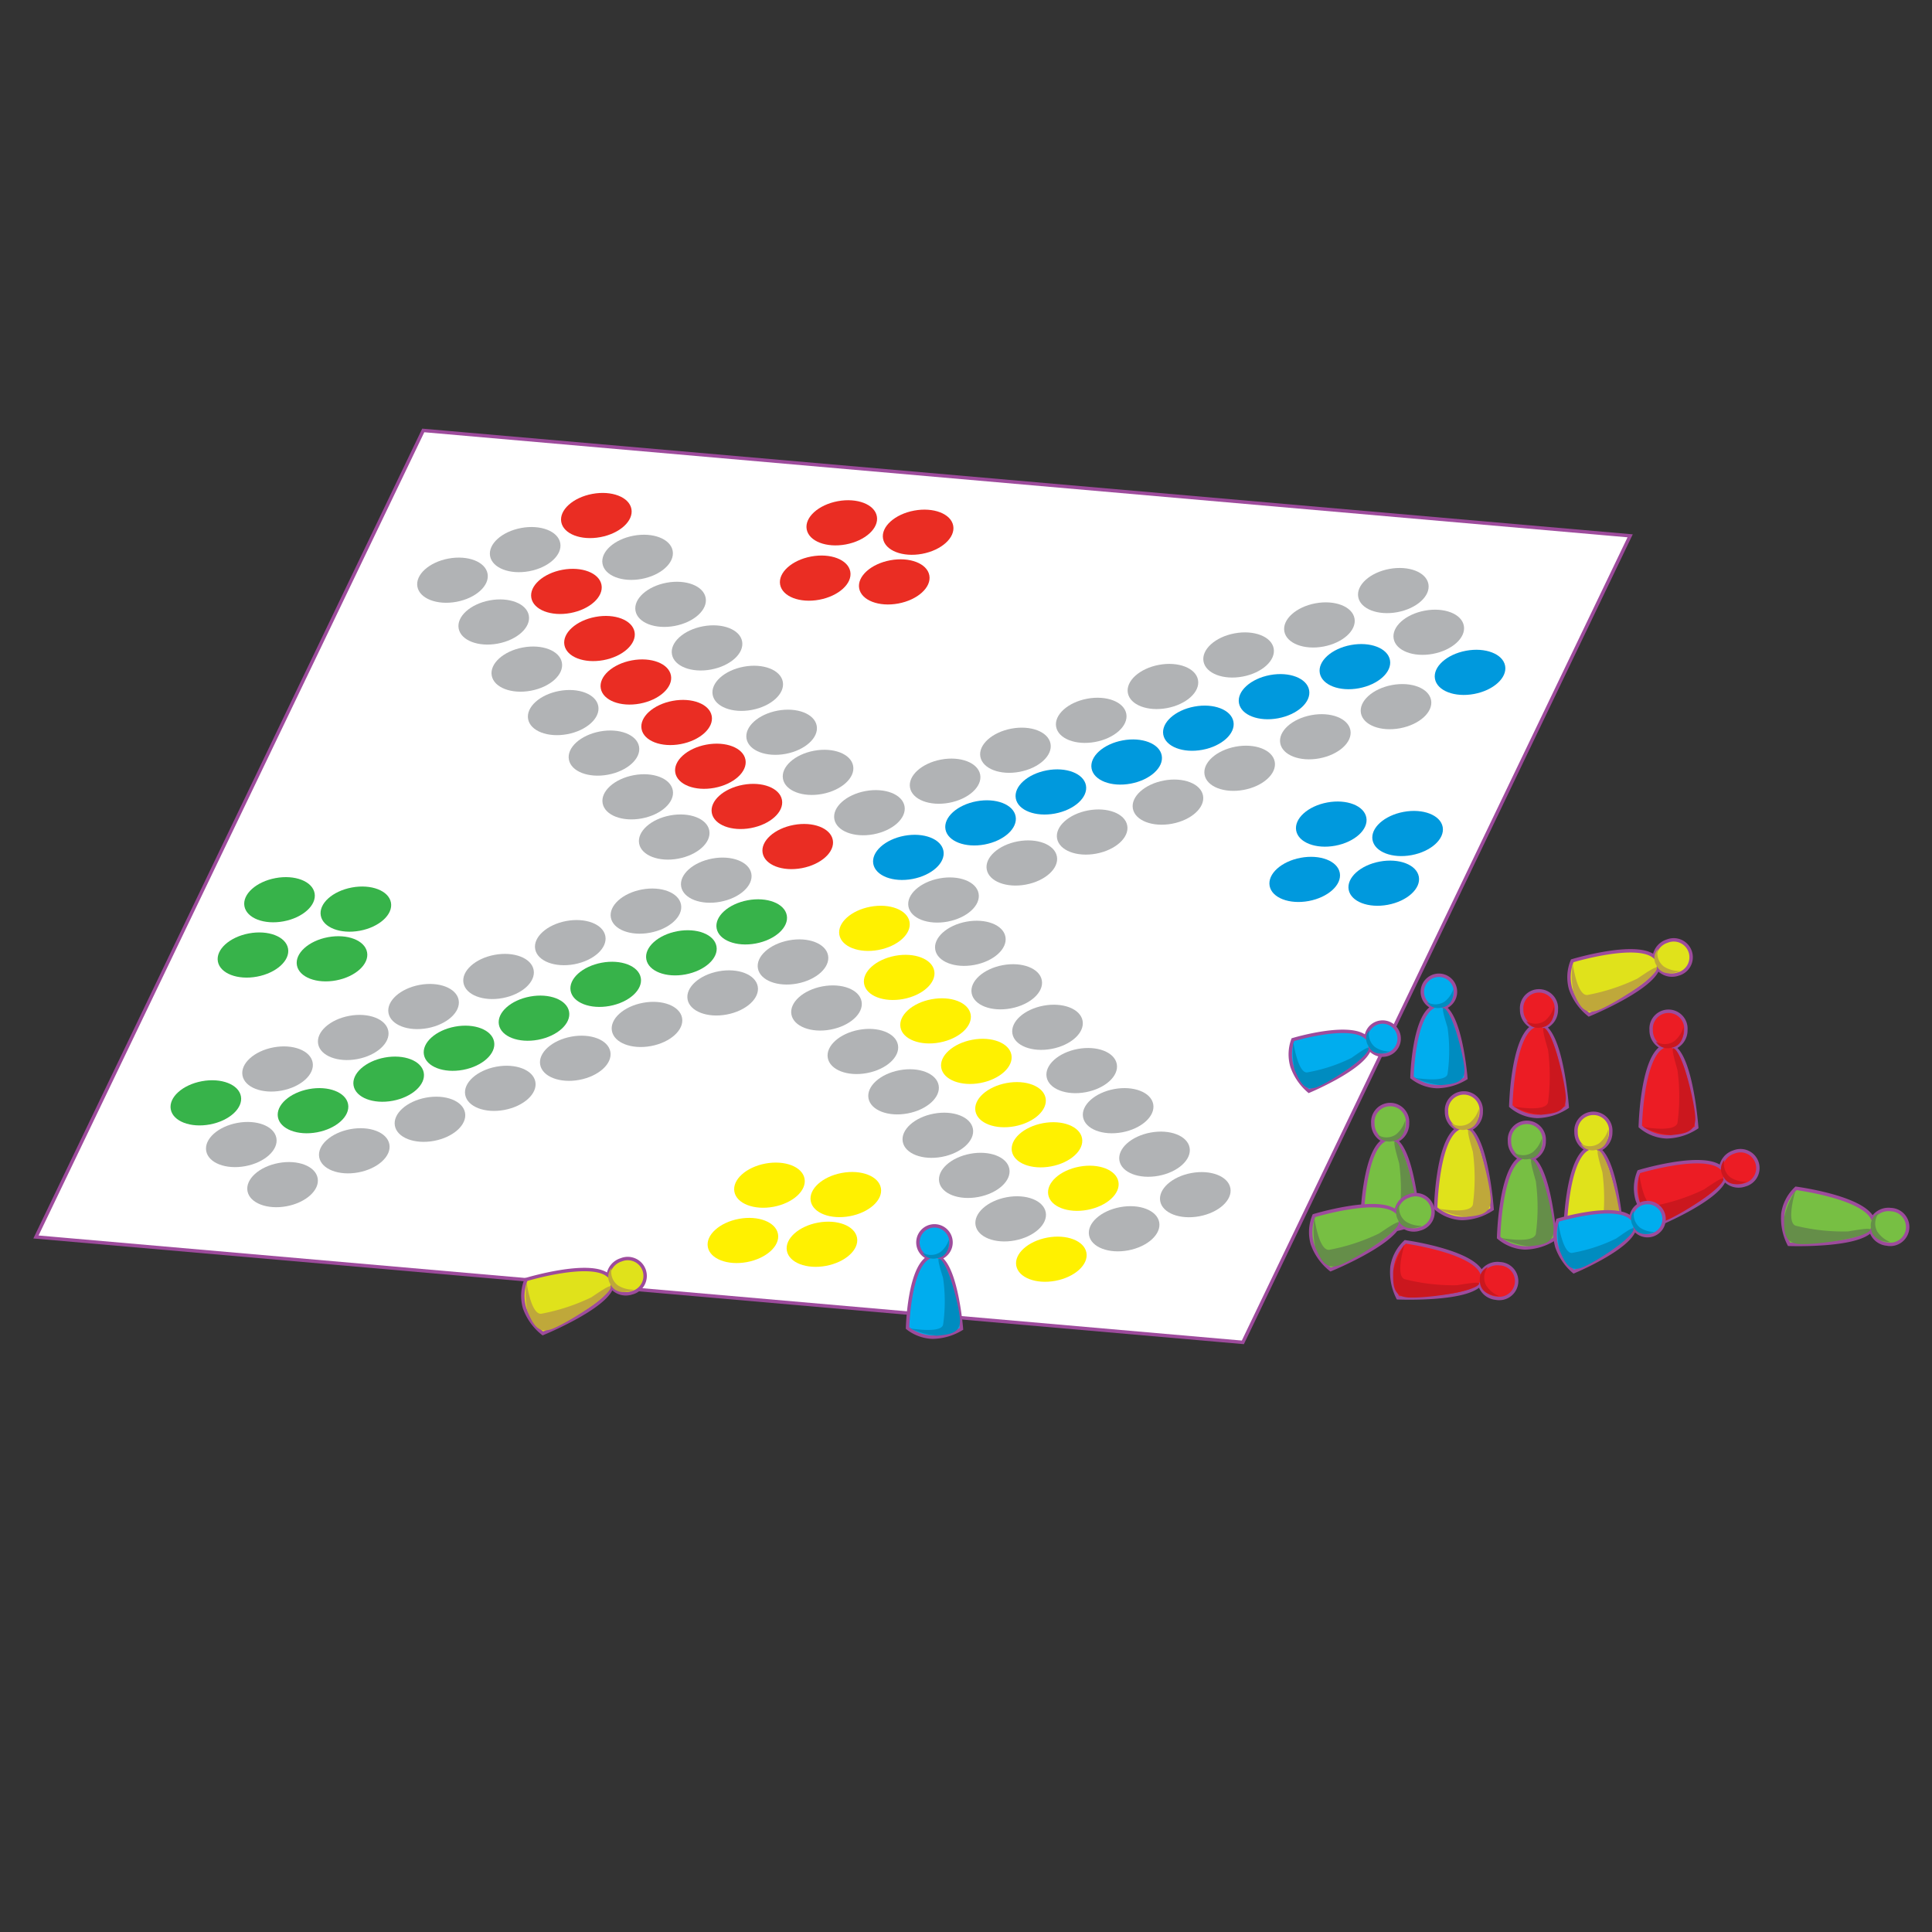 <svg id="word" xmlns="http://www.w3.org/2000/svg" viewBox="0 0 160 160"><rect x="0" y="0" width="160" height="160" fill="#333333" stroke="none"/><defs><style>.cls-1{fill:#fff;stroke-miterlimit:10;}.cls-1,.cls-11,.cls-13,.cls-7,.cls-9{stroke:#9d4b9c;stroke-width:0.283px;}.cls-2{fill:#37b34a;}.cls-3{fill:#b1b3b5;}.cls-4{fill:#ea2d23;}.cls-5{fill:#09d;}.cls-6{fill:#fff100;}.cls-7{fill:#ec1c24;}.cls-8{fill:#cb171e;}.cls-9{fill:#e0e21b;}.cls-10{fill:#bfa83a;}.cls-11{fill:#00adee;}.cls-12{fill:#008cc0;}.cls-13{fill:#77bf43;}.cls-14{fill:#658e49;}</style></defs><polygon class="cls-1" points="102.928 111.168 2.978 102.441 35.052 35.647 135.002 44.374 102.928 111.168"/><ellipse class="cls-2" cx="17.047" cy="91.332" rx="2.955" ry="1.821" transform="translate(-16.425 4.662) rotate(-10.544)"/><ellipse class="cls-3" cx="22.987" cy="88.529" rx="2.955" ry="1.821" transform="translate(-15.812 5.701) rotate(-10.544)"/><ellipse class="cls-3" cx="29.253" cy="85.919" rx="2.955" ry="1.821" transform="translate(-15.228 6.804) rotate(-10.544)"/><ellipse class="cls-3" cx="35.078" cy="83.357" rx="2.955" ry="1.821" transform="translate(-14.661 7.826) rotate(-10.544)"/><ellipse class="cls-3" cx="41.288" cy="80.867" rx="2.955" ry="1.821" transform="translate(-14.1 8.921) rotate(-10.544)"/><ellipse class="cls-3" cx="47.227" cy="78.065" rx="2.955" ry="1.821" transform="translate(-13.487 9.96) rotate(-10.544)"/><ellipse class="cls-3" cx="53.494" cy="75.454" rx="2.955" ry="1.821" transform="translate(-12.904 11.063) rotate(-10.544)"/><ellipse class="cls-3" cx="59.318" cy="72.892" rx="2.955" ry="1.821" transform="translate(-12.337 12.085) rotate(-10.544)"/><ellipse class="cls-4" cx="66.064" cy="70.107" rx="2.955" ry="1.821" transform="translate(-11.713 13.273) rotate(-10.544)"/><ellipse class="cls-3" cx="72.003" cy="67.304" rx="2.955" ry="1.821" transform="translate(-11.1 14.312) rotate(-10.544)"/><ellipse class="cls-3" cx="78.27" cy="64.694" rx="2.955" ry="1.821" transform="translate(-10.517 15.415) rotate(-10.544)"/><ellipse class="cls-3" cx="84.094" cy="62.132" rx="2.955" ry="1.821" transform="translate(-9.949 16.437) rotate(-10.544)"/><ellipse class="cls-3" cx="90.37" cy="59.654" rx="2.955" ry="1.821" transform="translate(-9.39 17.544) rotate(-10.544)"/><ellipse class="cls-3" cx="96.309" cy="56.852" rx="2.955" ry="1.821" transform="translate(-8.777 18.583) rotate(-10.544)"/><ellipse class="cls-3" cx="102.576" cy="54.242" rx="2.955" ry="1.821" transform="translate(-8.194 19.686) rotate(-10.544)"/><ellipse class="cls-3" cx="109.27" cy="51.755" rx="2.955" ry="1.821" transform="translate(-7.626 20.869) rotate(-10.544)"/><ellipse class="cls-3" cx="115.389" cy="48.908" rx="2.955" ry="1.821" transform="translate(-7.001 21.94) rotate(-10.544)"/><ellipse class="cls-3" cx="19.983" cy="94.786" rx="2.955" ry="1.821" transform="translate(-17.007 5.257) rotate(-10.544)"/><ellipse class="cls-2" cx="25.922" cy="91.984" rx="2.955" ry="1.821" transform="translate(-16.394 6.296) rotate(-10.544)"/><ellipse class="cls-2" cx="32.188" cy="89.373" rx="2.955" ry="1.821" transform="translate(-15.811 7.399) rotate(-10.544)"/><ellipse class="cls-2" cx="38.013" cy="86.811" rx="2.955" ry="1.821" transform="translate(-15.243 8.422) rotate(-10.544)"/><ellipse class="cls-2" cx="44.223" cy="84.321" rx="2.955" ry="1.821" transform="translate(-14.683 9.516) rotate(-10.544)"/><ellipse class="cls-2" cx="50.162" cy="81.519" rx="2.955" ry="1.821" transform="translate(-14.07 10.555) rotate(-10.544)"/><ellipse class="cls-2" cx="56.429" cy="78.909" rx="2.955" ry="1.821" transform="translate(-13.486 11.658) rotate(-10.544)"/><ellipse class="cls-2" cx="62.253" cy="76.346" rx="2.955" ry="1.821" transform="translate(-12.919 12.681) rotate(-10.544)"/><ellipse class="cls-5" cx="81.205" cy="68.148" rx="2.955" ry="1.821" transform="translate(-11.099 16.01) rotate(-10.544)"/><ellipse class="cls-5" cx="87.029" cy="65.586" rx="2.955" ry="1.821" transform="translate(-10.532 17.033) rotate(-10.544)"/><ellipse class="cls-5" cx="93.305" cy="63.108" rx="2.955" ry="1.821" transform="translate(-9.973 18.139) rotate(-10.544)"/><ellipse class="cls-5" cx="99.244" cy="60.306" rx="2.955" ry="1.821" transform="translate(-9.36 19.179) rotate(-10.544)"/><ellipse class="cls-5" cx="105.511" cy="57.696" rx="2.955" ry="1.821" transform="translate(-8.776 20.281) rotate(-10.544)"/><ellipse class="cls-5" cx="112.206" cy="55.209" rx="2.955" ry="1.821" transform="translate(-8.208 21.464) rotate(-10.544)"/><ellipse class="cls-3" cx="118.324" cy="52.362" rx="2.955" ry="1.821" transform="translate(-7.584 22.536) rotate(-10.544)"/><ellipse class="cls-3" cx="23.401" cy="98.106" rx="2.955" ry="1.821" transform="translate(-17.557 5.939) rotate(-10.544)"/><ellipse class="cls-3" cx="29.341" cy="95.304" rx="2.955" ry="1.821" transform="translate(-16.944 6.978) rotate(-10.544)"/><ellipse class="cls-3" cx="35.607" cy="92.693" rx="2.955" ry="1.821" transform="translate(-16.36 8.081) rotate(-10.544)"/><ellipse class="cls-3" cx="41.431" cy="90.131" rx="2.955" ry="1.821" transform="translate(-15.793 9.103) rotate(-10.544)"/><ellipse class="cls-3" cx="47.642" cy="87.641" rx="2.955" ry="1.821" transform="translate(-15.233 10.198) rotate(-10.544)"/><ellipse class="cls-3" cx="53.581" cy="84.839" rx="2.955" ry="1.821" transform="translate(-14.62 11.237) rotate(-10.544)"/><ellipse class="cls-3" cx="59.847" cy="82.229" rx="2.955" ry="1.821" transform="translate(-14.036 12.34) rotate(-10.544)"/><ellipse class="cls-3" cx="65.672" cy="79.666" rx="2.955" ry="1.821" transform="translate(-13.469 13.362) rotate(-10.544)"/><ellipse class="cls-6" cx="72.417" cy="76.881" rx="2.955" ry="1.821" transform="translate(-12.845 14.55) rotate(-10.544)"/><ellipse class="cls-3" cx="78.138" cy="74.535" rx="2.955" ry="1.821" transform="translate(-12.32 15.557) rotate(-10.544)"/><ellipse class="cls-3" cx="84.623" cy="71.468" rx="2.955" ry="1.821" transform="translate(-11.649 16.692) rotate(-10.544)"/><ellipse class="cls-3" cx="90.448" cy="68.906" rx="2.955" ry="1.821" transform="translate(-11.082 17.714) rotate(-10.544)"/><ellipse class="cls-3" cx="96.724" cy="66.429" rx="2.955" ry="1.821" transform="translate(-10.522 18.821) rotate(-10.544)"/><ellipse class="cls-3" cx="102.663" cy="63.626" rx="2.955" ry="1.821" transform="translate(-9.909 19.86) rotate(-10.544)"/><ellipse class="cls-3" cx="108.93" cy="61.016" rx="2.955" ry="1.821" transform="translate(-9.326 20.963) rotate(-10.544)"/><ellipse class="cls-3" cx="115.624" cy="58.53" rx="2.955" ry="1.821" transform="matrix(0.983, -0.183, 0.183, 0.983, -8.758, 22.146)"/><ellipse class="cls-5" cx="121.743" cy="55.682" rx="2.955" ry="1.821" transform="translate(-8.134 23.218) rotate(-10.544)"/><ellipse class="cls-6" cx="87.076" cy="104.295" rx="2.955" ry="1.821" transform="matrix(0.983, -0.183, 0.183, 0.983, -17.614, 17.695)"/><ellipse class="cls-3" cx="83.699" cy="100.941" rx="2.955" ry="1.821" transform="translate(-17.058 17.02) rotate(-10.544)"/><ellipse class="cls-3" cx="80.685" cy="97.34" rx="2.955" ry="1.821" transform="translate(-16.45 16.408) rotate(-10.544)"/><ellipse class="cls-3" cx="77.668" cy="94.018" rx="2.955" ry="1.821" transform="translate(-15.893 15.8) rotate(-10.544)"/><ellipse class="cls-3" cx="74.837" cy="90.432" rx="2.955" ry="1.821" transform="matrix(0.983, -0.183, 0.183, 0.983, -15.284, 15.221)"/><ellipse class="cls-3" cx="71.46" cy="87.079" rx="2.955" ry="1.821" transform="translate(-14.728 14.546) rotate(-10.544)"/><ellipse class="cls-3" cx="68.447" cy="83.478" rx="2.955" ry="1.821" transform="translate(-14.12 13.934) rotate(-10.544)"/><ellipse class="cls-3" cx="55.835" cy="69.32" rx="2.955" ry="1.821" transform="translate(-11.742 11.388) rotate(-10.544)"/><ellipse class="cls-3" cx="52.818" cy="65.998" rx="2.955" ry="1.821" transform="matrix(0.983, -0.183, 0.183, 0.983, -11.185, 10.779)"/><ellipse class="cls-3" cx="50.018" cy="62.367" rx="2.955" ry="1.821" transform="translate(-10.568 10.206) rotate(-10.544)"/><ellipse class="cls-3" cx="46.641" cy="59.013" rx="2.955" ry="1.821" transform="translate(-10.011 9.531) rotate(-10.544)"/><ellipse class="cls-3" cx="43.628" cy="55.413" rx="2.955" ry="1.821" transform="translate(-9.403 8.919) rotate(-10.544)"/><ellipse class="cls-3" cx="40.889" cy="51.511" rx="2.955" ry="1.821" transform="translate(-8.735 8.352) rotate(-10.544)"/><ellipse class="cls-3" cx="37.473" cy="48.049" rx="2.955" ry="1.821" transform="translate(-8.16 7.668) rotate(-10.544)"/><ellipse class="cls-3" cx="93.095" cy="101.762" rx="2.955" ry="1.821" transform="translate(-17.049 18.753) rotate(-10.544)"/><ellipse class="cls-6" cx="89.718" cy="98.408" rx="2.955" ry="1.821" transform="translate(-16.493 18.079) rotate(-10.544)"/><ellipse class="cls-6" cx="86.705" cy="94.807" rx="2.955" ry="1.821" transform="translate(-15.884 17.467) rotate(-10.544)"/><ellipse class="cls-6" cx="83.688" cy="91.485" rx="2.955" ry="1.821" transform="translate(-15.328 16.858) rotate(-10.544)"/><ellipse class="cls-6" cx="80.856" cy="87.899" rx="2.955" ry="1.821" transform="translate(-14.719 16.28) rotate(-10.544)"/><ellipse class="cls-6" cx="77.479" cy="84.545" rx="2.955" ry="1.821" transform="translate(-14.162 15.605) rotate(-10.544)"/><ellipse class="cls-6" cx="74.466" cy="80.945" rx="2.955" ry="1.821" transform="translate(-13.554 14.993) rotate(-10.544)"/><ellipse class="cls-4" cx="61.854" cy="66.787" rx="2.955" ry="1.821" transform="translate(-11.177 12.446) rotate(-10.544)"/><ellipse class="cls-4" cx="58.837" cy="63.465" rx="2.955" ry="1.821" transform="matrix(0.983, -0.183, 0.183, 0.983, -10.62, 11.838)"/><ellipse class="cls-4" cx="56.037" cy="59.834" rx="2.955" ry="1.821" transform="translate(-10.003 11.264) rotate(-10.544)"/><ellipse class="cls-4" cx="52.66" cy="56.48" rx="2.955" ry="1.821" transform="translate(-9.446 10.59) rotate(-10.544)"/><ellipse class="cls-4" cx="49.647" cy="52.879" rx="2.955" ry="1.821" transform="translate(-8.838 9.978) rotate(-10.544)"/><ellipse class="cls-4" cx="46.908" cy="48.978" rx="2.955" ry="1.821" transform="translate(-8.17 9.411) rotate(-10.544)"/><ellipse class="cls-3" cx="43.492" cy="45.516" rx="2.955" ry="1.821" transform="translate(-7.594 8.727) rotate(-10.544)"/><ellipse class="cls-3" cx="98.989" cy="98.938" rx="2.955" ry="1.821" transform="translate(-16.433 19.784) rotate(-10.544)"/><ellipse class="cls-3" cx="95.612" cy="95.585" rx="2.955" ry="1.821" transform="translate(-15.876 19.11) rotate(-10.544)"/><ellipse class="cls-3" cx="92.599" cy="91.984" rx="2.955" ry="1.821" transform="translate(-15.268 18.497) rotate(-10.544)"/><ellipse class="cls-3" cx="89.582" cy="88.662" rx="2.955" ry="1.821" transform="translate(-14.711 17.889) rotate(-10.544)"/><ellipse class="cls-3" cx="86.75" cy="85.076" rx="2.955" ry="1.821" transform="translate(-14.103 17.311) rotate(-10.544)"/><ellipse class="cls-3" cx="83.373" cy="81.722" rx="2.955" ry="1.821" transform="translate(-13.546 16.636) rotate(-10.544)"/><ellipse class="cls-3" cx="80.36" cy="78.121" rx="2.955" ry="1.821" transform="translate(-12.938 16.024) rotate(-10.544)"/><ellipse class="cls-5" cx="75.235" cy="71.014" rx="2.955" ry="1.821" transform="matrix(0.983, -0.183, 0.183, 0.983, -11.724, 14.966)"/><ellipse class="cls-3" cx="67.748" cy="63.964" rx="2.955" ry="1.821" transform="translate(-10.561 13.477) rotate(-10.544)"/><ellipse class="cls-3" cx="64.731" cy="60.642" rx="2.955" ry="1.821" transform="translate(-10.004 12.869) rotate(-10.544)"/><ellipse class="cls-3" cx="61.931" cy="57.011" rx="2.955" ry="1.821" transform="matrix(0.983, -0.183, 0.183, 0.983, -9.387, 12.295)"/><ellipse class="cls-3" cx="58.554" cy="53.657" rx="2.955" ry="1.821" transform="translate(-8.83 11.621) rotate(-10.544)"/><ellipse class="cls-3" cx="55.541" cy="50.056" rx="2.955" ry="1.821" transform="matrix(0.983, -0.183, 0.183, 0.983, -8.222, 11.008)"/><ellipse class="cls-3" cx="52.802" cy="46.155" rx="2.955" ry="1.821" transform="translate(-7.554 10.441) rotate(-10.544)"/><ellipse class="cls-4" cx="49.386" cy="42.693" rx="2.955" ry="1.821" transform="translate(-6.978 9.758) rotate(-10.544)"/><ellipse class="cls-2" cx="20.949" cy="79.091" rx="2.955" ry="1.821" transform="translate(-14.119 5.169) rotate(-10.544)"/><ellipse class="cls-2" cx="23.148" cy="74.511" rx="2.955" ry="1.821" transform="translate(-13.244 5.494) rotate(-10.544)"/><ellipse class="cls-2" cx="29.471" cy="75.289" rx="2.955" ry="1.821" transform="translate(-13.279 6.664) rotate(-10.544)"/><ellipse class="cls-2" cx="27.495" cy="79.404" rx="2.955" ry="1.821" transform="translate(-14.066 6.372) rotate(-10.544)"/><ellipse class="cls-4" cx="67.512" cy="47.878" rx="2.955" ry="1.821" transform="translate(-7.621 13.162) rotate(-10.544)"/><ellipse class="cls-4" cx="69.712" cy="43.298" rx="2.955" ry="1.821" transform="translate(-6.746 13.487) rotate(-10.544)"/><ellipse class="cls-4" cx="76.035" cy="44.076" rx="2.955" ry="1.821" transform="translate(-6.781 14.658) rotate(-10.544)"/><ellipse class="cls-4" cx="74.059" cy="48.191" rx="2.955" ry="1.821" transform="translate(-7.568 14.365) rotate(-10.544)"/><ellipse class="cls-5" cx="108.05" cy="72.829" rx="2.955" ry="1.821" transform="translate(-11.502 21.001) rotate(-10.544)"/><ellipse class="cls-5" cx="110.249" cy="68.249" rx="2.955" ry="1.821" transform="translate(-10.627 21.326) rotate(-10.544)"/><ellipse class="cls-5" cx="116.572" cy="69.027" rx="2.955" ry="1.821" transform="translate(-10.663 22.497) rotate(-10.544)"/><ellipse class="cls-5" cx="114.596" cy="73.142" rx="2.955" ry="1.821" transform="translate(-11.449 22.205) rotate(-10.544)"/><ellipse class="cls-6" cx="61.524" cy="102.731" rx="2.955" ry="1.821" transform="translate(-17.76 12.993) rotate(-10.544)"/><ellipse class="cls-6" cx="63.723" cy="98.151" rx="2.955" ry="1.821" transform="translate(-16.884 13.318) rotate(-10.544)"/><ellipse class="cls-6" cx="70.046" cy="98.929" rx="2.955" ry="1.821" transform="translate(-16.92 14.488) rotate(-10.544)"/><ellipse class="cls-6" cx="68.07" cy="103.044" rx="2.955" ry="1.821" transform="translate(-17.706 14.196) rotate(-10.544)"/><path class="cls-7" d="M127.94,85.066a1.54,1.54,0,0,0,.949-1.453,1.441,1.441,0,1,0-2.873,0,1.545,1.545,0,0,0,.889,1.428c-1.667,1.034-1.789,6.561-1.789,6.561a3.572,3.572,0,0,0,2.182.857,4.708,4.708,0,0,0,2.492-.782S129.39,86.158,127.94,85.066Z"/><path class="cls-8" d="M125.346,91.638s2.658.5,2.853-.34a16.479,16.479,0,0,0,0-4.36c-.2-.7-.567-1.924-.309-1.81.718.325,1.717,4.392,1.782,5.692s-.936,1.391-2.033,1.5A6.393,6.393,0,0,1,125.346,91.638Z"/><path class="cls-8" d="M126.4,84.556a1.382,1.382,0,0,0,1.553-.031,2.331,2.331,0,0,0,.746-1.161s.215,1.563-1.078,1.734A1.116,1.116,0,0,1,126.4,84.556Z"/><path class="cls-9" d="M121.72,93.52a1.542,1.542,0,0,0,.949-1.453,1.441,1.441,0,1,0-2.873,0,1.543,1.543,0,0,0,.888,1.427c-1.667,1.034-1.788,6.562-1.788,6.562a3.571,3.571,0,0,0,2.181.857,4.709,4.709,0,0,0,2.493-.782S123.169,94.611,121.72,93.52Z"/><path class="cls-10" d="M119.125,100.092s2.659.5,2.853-.34a16.4,16.4,0,0,0,0-4.36c-.194-.7-.566-1.925-.309-1.81.719.325,1.717,4.392,1.782,5.692s-.935,1.391-2.033,1.5A6.414,6.414,0,0,1,119.125,100.092Z"/><path class="cls-10" d="M120.175,93.01a1.381,1.381,0,0,0,1.552-.031,2.334,2.334,0,0,0,.746-1.161s.216,1.563-1.077,1.734A1.114,1.114,0,0,1,120.175,93.01Z"/><path class="cls-11" d="M119.63,83.428a1.371,1.371,0,1,0-.989-.022c-1.592.917-1.707,5.819-1.707,5.819a3.539,3.539,0,0,0,2.082.761,4.732,4.732,0,0,0,2.381-.694S121.014,84.4,119.63,83.428Z"/><path class="cls-12" d="M117.153,89.258s2.537.44,2.724-.3a13.606,13.606,0,0,0,0-3.867c-.187-.62-.541-1.707-.3-1.606.685.288,1.638,3.9,1.7,5.049s-.892,1.233-1.94,1.33A6.477,6.477,0,0,1,117.153,89.258Z"/><path class="cls-12" d="M118.155,82.975a1.4,1.4,0,0,0,1.482-.027,2.075,2.075,0,0,0,.713-1.029s.205,1.386-1.029,1.537A1.085,1.085,0,0,1,118.155,82.975Z"/><path class="cls-13" d="M115.617,94.481a1.542,1.542,0,0,0,.949-1.453,1.441,1.441,0,1,0-2.873,0,1.546,1.546,0,0,0,.888,1.428c-1.667,1.033-1.788,6.561-1.788,6.561a3.571,3.571,0,0,0,2.181.857,4.709,4.709,0,0,0,2.493-.782S117.066,95.573,115.617,94.481Z"/><path class="cls-14" d="M113.022,101.053s2.659.5,2.853-.34a16.4,16.4,0,0,0,0-4.36c-.194-.7-.566-1.924-.309-1.81.719.325,1.717,4.392,1.782,5.692s-.935,1.391-2.033,1.5A6.393,6.393,0,0,1,113.022,101.053Z"/><path class="cls-14" d="M114.072,93.971a1.381,1.381,0,0,0,1.552-.031,2.329,2.329,0,0,0,.746-1.161s.216,1.563-1.077,1.734A1.114,1.114,0,0,1,114.072,93.971Z"/><path class="cls-7" d="M138.665,86.755a1.542,1.542,0,0,0,.949-1.453,1.441,1.441,0,1,0-2.873,0,1.546,1.546,0,0,0,.888,1.428c-1.667,1.033-1.788,6.561-1.788,6.561a3.571,3.571,0,0,0,2.181.857,4.709,4.709,0,0,0,2.493-.782S140.114,87.847,138.665,86.755Z"/><path class="cls-8" d="M136.07,93.327s2.659.5,2.853-.34a16.4,16.4,0,0,0,0-4.36c-.194-.7-.566-1.924-.309-1.81.719.325,1.717,4.392,1.782,5.692s-.935,1.391-2.033,1.5A6.414,6.414,0,0,1,136.07,93.327Z"/><path class="cls-8" d="M137.12,86.245a1.381,1.381,0,0,0,1.552-.031,2.329,2.329,0,0,0,.746-1.161s.216,1.563-1.077,1.734A1.114,1.114,0,0,1,137.12,86.245Z"/><path class="cls-9" d="M132.445,95.208a1.541,1.541,0,0,0,.949-1.453,1.441,1.441,0,1,0-2.873,0,1.546,1.546,0,0,0,.888,1.428c-1.667,1.034-1.788,6.562-1.788,6.562a3.563,3.563,0,0,0,2.181.856,4.709,4.709,0,0,0,2.493-.782S133.894,96.3,132.445,95.208Z"/><path class="cls-10" d="M129.85,101.78s2.658.5,2.853-.34a16.479,16.479,0,0,0,0-4.36c-.195-.7-.566-1.924-.309-1.81.718.325,1.717,4.392,1.782,5.692s-.936,1.391-2.033,1.5A6.393,6.393,0,0,1,129.85,101.78Z"/><path class="cls-10" d="M130.9,94.7a1.38,1.38,0,0,0,1.552-.031,2.324,2.324,0,0,0,.746-1.161s.216,1.563-1.077,1.734A1.114,1.114,0,0,1,130.9,94.7Z"/><path class="cls-11" d="M77.855,104.181a1.371,1.371,0,1,0-.989-.022c-1.591.918-1.707,5.82-1.707,5.82a3.534,3.534,0,0,0,2.082.76,4.726,4.726,0,0,0,2.381-.693S79.239,105.149,77.855,104.181Z"/><path class="cls-12" d="M75.378,110.011s2.538.44,2.724-.3a13.534,13.534,0,0,0,0-3.867c-.186-.619-.541-1.707-.3-1.605.685.288,1.638,3.9,1.7,5.048s-.892,1.234-1.939,1.33A6.454,6.454,0,0,1,75.378,110.011Z"/><path class="cls-12" d="M76.38,103.729a1.4,1.4,0,0,0,1.482-.027,2.068,2.068,0,0,0,.713-1.03s.2,1.386-1.029,1.538A1.085,1.085,0,0,1,76.38,103.729Z"/><path class="cls-13" d="M126.933,95.954a1.539,1.539,0,0,0,.949-1.452,1.441,1.441,0,1,0-2.873,0,1.544,1.544,0,0,0,.889,1.427c-1.667,1.034-1.789,6.562-1.789,6.562a3.566,3.566,0,0,0,2.181.856,4.7,4.7,0,0,0,2.493-.782S128.382,97.046,126.933,95.954Z"/><path class="cls-14" d="M124.338,102.526s2.659.5,2.853-.34a16.4,16.4,0,0,0,0-4.36c-.194-.7-.566-1.924-.309-1.81.719.325,1.718,4.392,1.782,5.693s-.935,1.39-2.032,1.5A6.4,6.4,0,0,1,124.338,102.526Z"/><path class="cls-14" d="M125.388,95.444a1.379,1.379,0,0,0,1.552-.031,2.324,2.324,0,0,0,.746-1.161s.216,1.563-1.077,1.735A1.115,1.115,0,0,1,125.388,95.444Z"/><path class="cls-7" d="M142.813,97.681a1.539,1.539,0,0,0,1.676.45,1.44,1.44,0,1,0-.894-2.73,1.544,1.544,0,0,0-1.08,1.289c-1.5-1.263-6.792.344-6.792.344a3.564,3.564,0,0,0-.135,2.339,4.706,4.706,0,0,0,1.519,2.125S142.227,99.4,142.813,97.681Z"/><path class="cls-8" d="M135.76,97.263s.355,2.68,1.212,2.6a16.436,16.436,0,0,0,4.143-1.358c.6-.4,1.652-1.137,1.624-.857-.086.784-3.639,3-4.855,3.466s-1.613-.456-2.057-1.465A6.394,6.394,0,0,1,135.76,97.263Z"/><path class="cls-8" d="M142.817,96.055a1.379,1.379,0,0,0,.513,1.465,2.325,2.325,0,0,0,1.335.347s-1.418.692-1.983-.483A1.114,1.114,0,0,1,142.817,96.055Z"/><path class="cls-9" d="M137.3,80.218a1.542,1.542,0,0,0,1.677.449,1.44,1.44,0,1,0-.9-2.73A1.544,1.544,0,0,0,137,79.226c-1.5-1.262-6.792.344-6.792.344a3.565,3.565,0,0,0-.135,2.339,4.705,4.705,0,0,0,1.519,2.126S136.714,81.935,137.3,80.218Z"/><path class="cls-10" d="M130.247,79.8s.356,2.681,1.212,2.6a16.422,16.422,0,0,0,4.143-1.358c.6-.4,1.652-1.137,1.624-.857-.085.784-3.639,3-4.855,3.466s-1.612-.456-2.057-1.465A6.4,6.4,0,0,1,130.247,79.8Z"/><path class="cls-10" d="M137.3,78.591a1.381,1.381,0,0,0,.513,1.466,2.333,2.333,0,0,0,1.335.347s-1.418.692-1.983-.484A1.115,1.115,0,0,1,137.3,78.591Z"/><path class="cls-11" d="M135.36,101.806a1.371,1.371,0,1,0-.287-.947c-1.368-1.227-6.062.19-6.062.19a3.534,3.534,0,0,0-.074,2.216,4.725,4.725,0,0,0,1.4,2.046S134.871,103.422,135.36,101.806Z"/><path class="cls-12" d="M129.048,101.267s.373,2.549,1.136,2.494a13.505,13.505,0,0,0,3.674-1.2c.531-.369,1.454-1.045,1.434-.78-.06.741-3.192,2.77-4.268,3.188s-1.45-.464-1.868-1.429A6.458,6.458,0,0,1,129.048,101.267Z"/><path class="cls-12" d="M135.33,100.263a1.4,1.4,0,0,0,.487,1.4,2.078,2.078,0,0,0,1.2.357s-1.253.627-1.782-.5A1.086,1.086,0,0,1,135.33,100.263Z"/><path class="cls-13" d="M115.914,101.323a1.539,1.539,0,0,0,1.676.45,1.441,1.441,0,1,0-.9-2.73,1.547,1.547,0,0,0-1.08,1.289c-1.5-1.263-6.792.344-6.792.344a3.564,3.564,0,0,0-.135,2.339,4.712,4.712,0,0,0,1.52,2.125S115.328,103.041,115.914,101.323Z"/><path class="cls-14" d="M108.861,100.9s.355,2.681,1.211,2.606a16.422,16.422,0,0,0,4.143-1.358c.6-.4,1.653-1.137,1.624-.857-.085.784-3.639,3-4.854,3.466s-1.613-.456-2.057-1.465A6.4,6.4,0,0,1,108.861,100.9Z"/><path class="cls-14" d="M115.917,99.7a1.381,1.381,0,0,0,.513,1.465,2.329,2.329,0,0,0,1.336.347s-1.418.692-1.984-.483A1.114,1.114,0,0,1,115.917,99.7Z"/><path class="cls-7" d="M122.548,106.4a1.542,1.542,0,0,0,1.334,1.11,1.441,1.441,0,1,0,.33-2.854,1.541,1.541,0,0,0-1.52.718c-.836-1.775-6.313-2.53-6.313-2.53a3.567,3.567,0,0,0-1.1,2.069,4.711,4.711,0,0,0,.49,2.566S121.3,107.71,122.548,106.4Z"/><path class="cls-8" d="M116.317,103.064s-.8,2.583.011,2.873a16.4,16.4,0,0,0,4.331.5c.715-.113,1.976-.341,1.833-.1-.405.677-4.56,1.2-5.859,1.117s-1.274-1.089-1.255-2.192A6.4,6.4,0,0,1,116.317,103.064Z"/><path class="cls-8" d="M123.232,104.92a1.38,1.38,0,0,0-.148,1.545,2.334,2.334,0,0,0,1.068.875s-1.577.035-1.6-1.27A1.113,1.113,0,0,1,123.232,104.92Z"/><path class="cls-9" d="M50.662,106.613a1.542,1.542,0,0,0,1.677.45,1.44,1.44,0,1,0-.895-2.73,1.541,1.541,0,0,0-1.08,1.288c-1.5-1.262-6.792.344-6.792.344a3.567,3.567,0,0,0-.135,2.34,4.706,4.706,0,0,0,1.519,2.125S50.076,108.33,50.662,106.613Z"/><path class="cls-10" d="M43.609,106.194s.355,2.681,1.212,2.605a16.461,16.461,0,0,0,4.143-1.357c.6-.4,1.652-1.138,1.624-.858-.086.784-3.639,3-4.855,3.466s-1.613-.456-2.057-1.465A6.4,6.4,0,0,1,43.609,106.194Z"/><path class="cls-10" d="M50.666,104.986a1.38,1.38,0,0,0,.513,1.466,2.333,2.333,0,0,0,1.335.347s-1.418.692-1.983-.484A1.115,1.115,0,0,1,50.666,104.986Z"/><path class="cls-11" d="M113.421,86.858a1.371,1.371,0,1,0-.287-.946c-1.368-1.227-6.062.19-6.062.19A3.531,3.531,0,0,0,107,88.317a4.725,4.725,0,0,0,1.4,2.046S112.932,88.475,113.421,86.858Z"/><path class="cls-12" d="M107.109,86.32s.373,2.548,1.136,2.494a13.54,13.54,0,0,0,3.674-1.2c.531-.37,1.454-1.045,1.434-.78-.06.741-3.191,2.77-4.268,3.188s-1.45-.464-1.868-1.429A6.484,6.484,0,0,1,107.109,86.32Z"/><path class="cls-12" d="M113.391,85.316a1.4,1.4,0,0,0,.488,1.4,2.056,2.056,0,0,0,1.2.357s-1.253.627-1.782-.5A1.084,1.084,0,0,1,113.391,85.316Z"/><path class="cls-13" d="M154.934,101.929a1.54,1.54,0,0,0,1.341,1.1,1.441,1.441,0,1,0,.312-2.856,1.546,1.546,0,0,0-1.516.728c-.847-1.769-6.329-2.489-6.329-2.489a3.565,3.565,0,0,0-1.088,2.075,4.707,4.707,0,0,0,.507,2.563S153.691,103.251,154.934,101.929Z"/><path class="cls-14" d="M148.682,98.637s-.783,2.588.029,2.872a16.421,16.421,0,0,0,4.334.473c.714-.117,1.974-.354,1.833-.11-.4.679-4.553,1.23-5.852,1.154s-1.281-1.081-1.27-2.184A6.4,6.4,0,0,1,148.682,98.637Z"/><path class="cls-14" d="M155.608,100.448a1.381,1.381,0,0,0-.137,1.547,2.328,2.328,0,0,0,1.073.867s-1.577.045-1.607-1.259A1.115,1.115,0,0,1,155.608,100.448Z"/></svg>